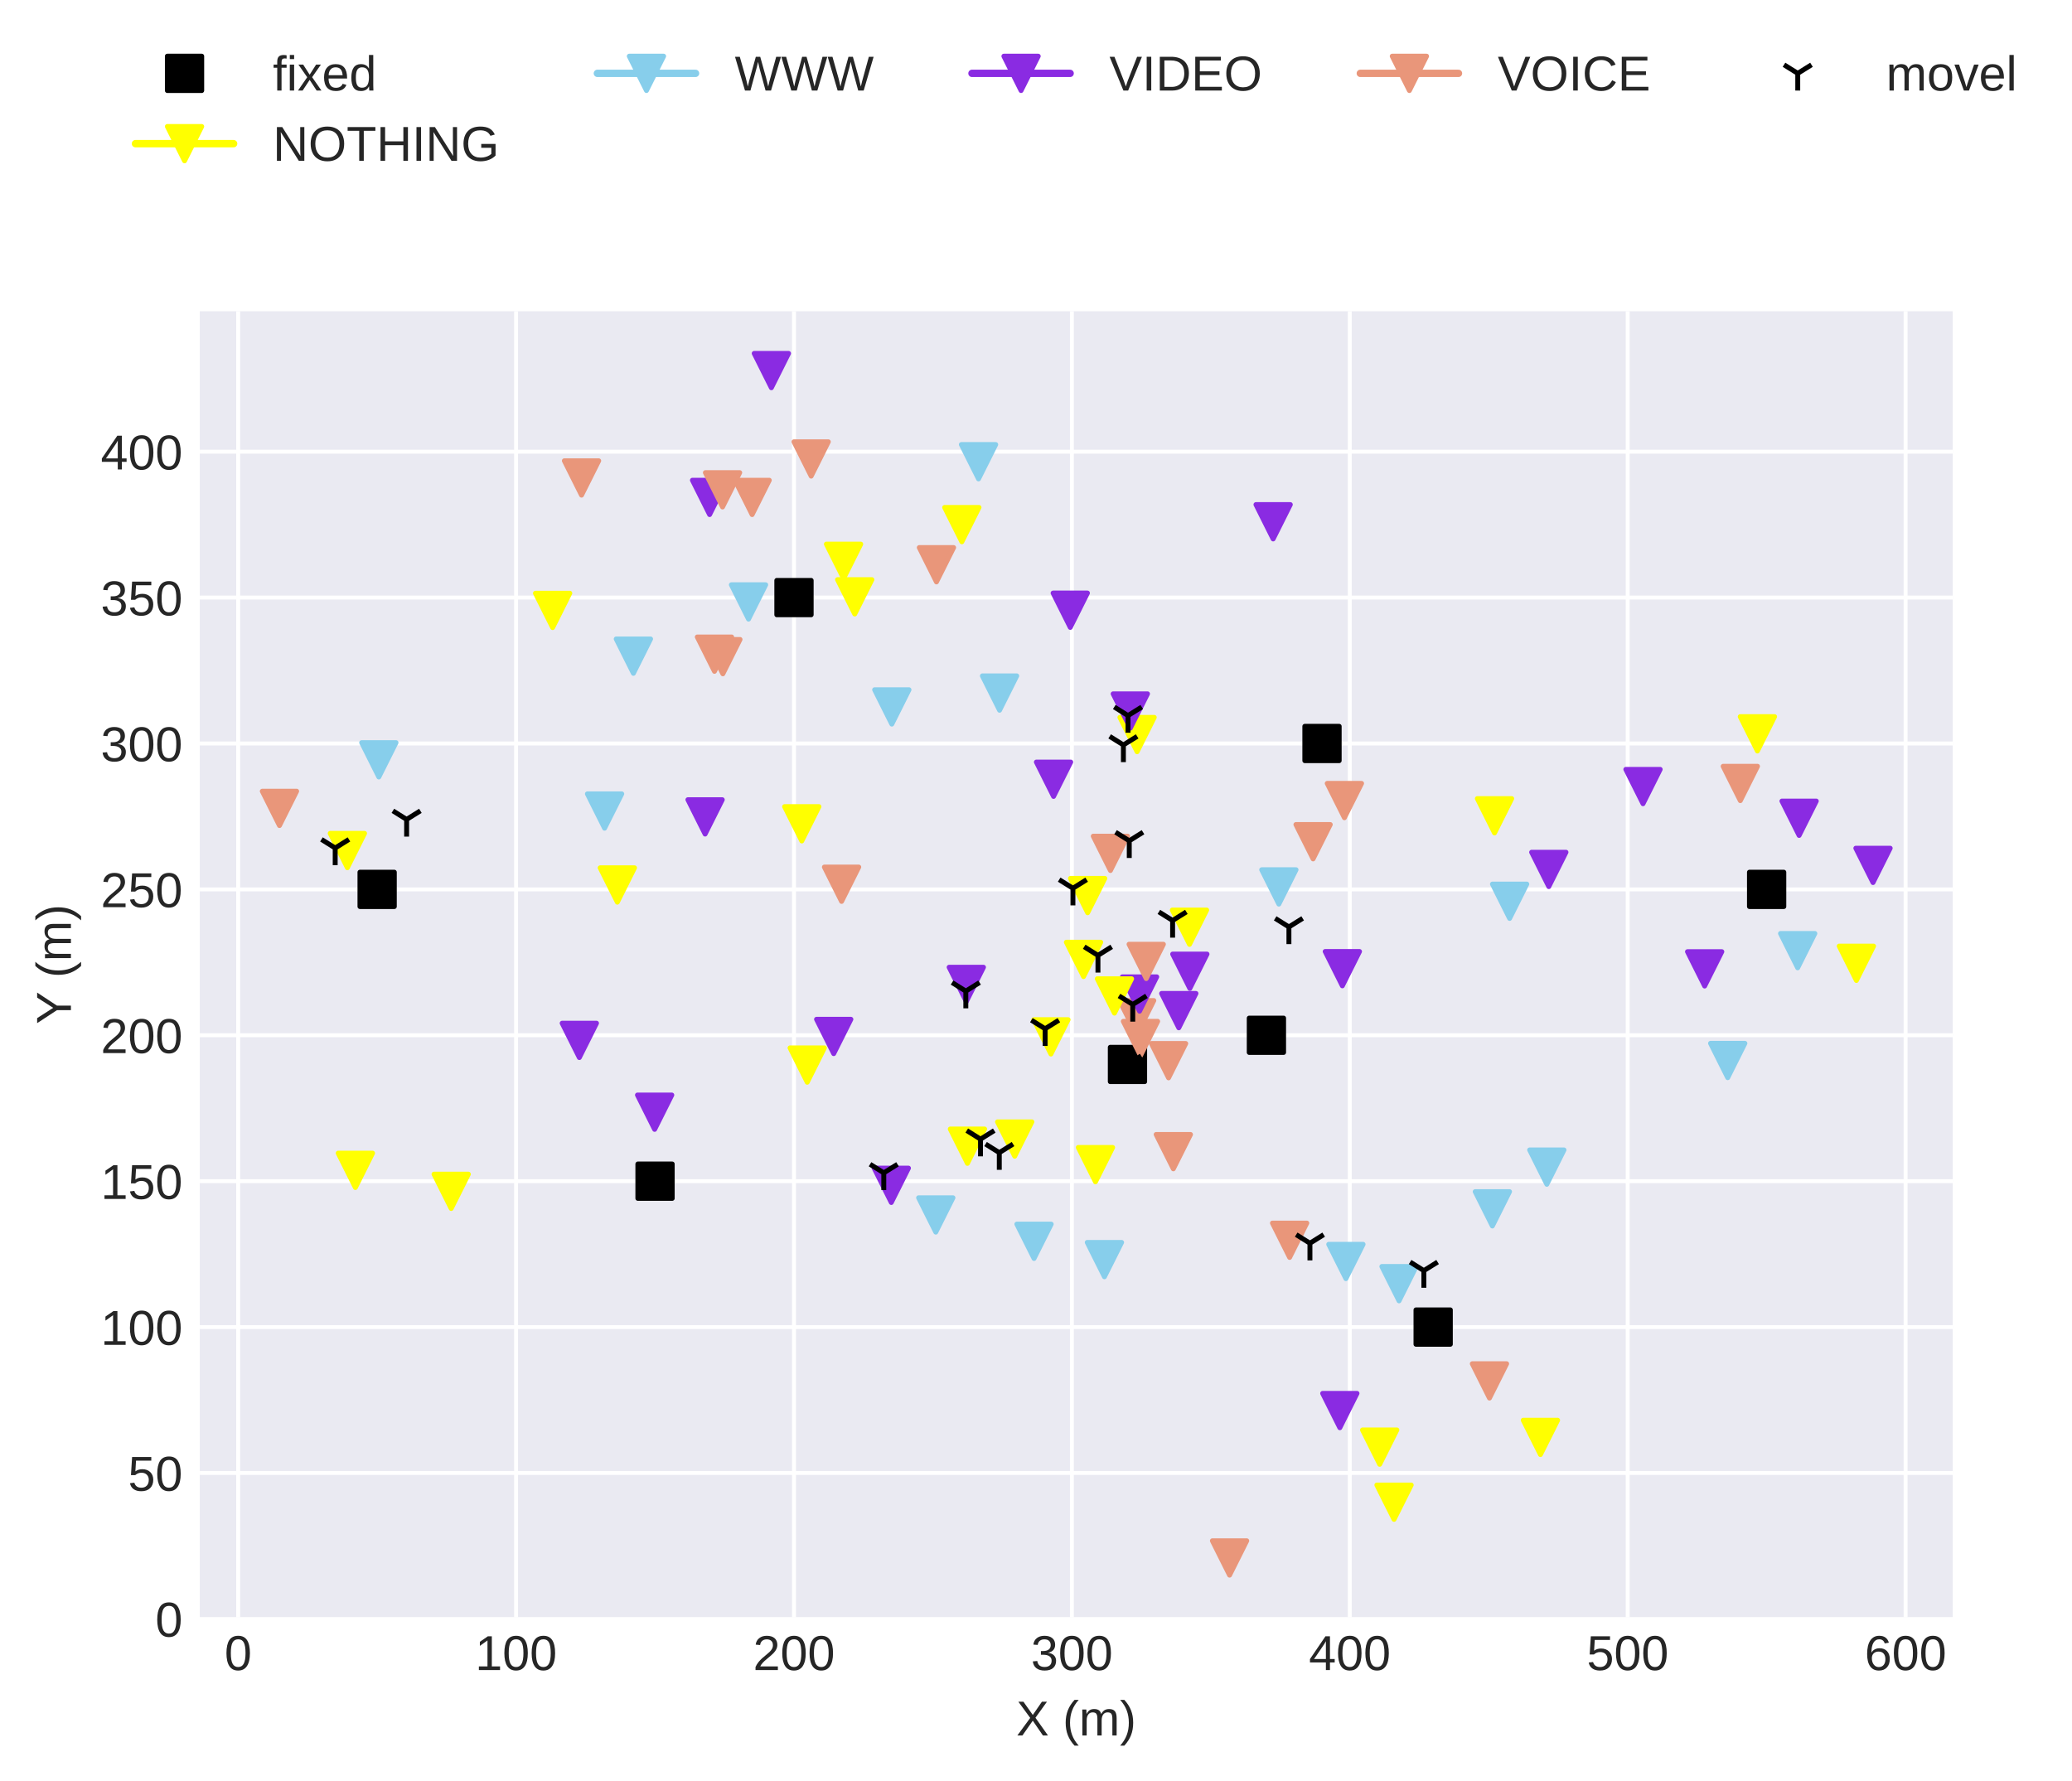 <?xml version="1.0" encoding="utf-8" standalone="no"?>
<!DOCTYPE svg PUBLIC "-//W3C//DTD SVG 1.1//EN"
  "http://www.w3.org/Graphics/SVG/1.1/DTD/svg11.dtd">
<!-- Created with matplotlib (http://matplotlib.org/) -->
<svg height="362.862pt" version="1.1" viewBox="0 0 422.133 362.862" width="422.133pt" xmlns="http://www.w3.org/2000/svg" xmlns:xlink="http://www.w3.org/1999/xlink">
 <defs>
  <style type="text/css">
*{stroke-linecap:butt;stroke-linejoin:round;}
  </style>
 </defs>
 <g id="figure_1">
  <g id="patch_1">
   <path d="M 0 362.862 
L 422.133 362.862 
L 422.133 0 
L 0 0 
z
" style="fill:#ffffff;"/>
  </g>
  <g id="axes_1">
   <g id="patch_2">
    <path d="M 40.705 329.518 
L 397.825 329.518 
L 397.825 63.406 
L 40.705 63.406 
z
" style="fill:#eaeaf2;"/>
   </g>
   <g id="matplotlib.axis_1">
    <g id="xtick_1">
     <g id="line2d_1">
      <path clip-path="url(#p051948749e)" d="M 48.527 329.518 
L 48.527 63.406 
" style="fill:none;stroke:#ffffff;stroke-linecap:round;stroke-width:0.8;"/>
     </g>
     <g id="line2d_2"/>
     <g id="text_1">
      <!-- 0 -->
      <defs>
       <path d="M 51.703 34.422 
Q 51.703 17.188 45.625 8.094 
Q 39.547 -0.984 27.688 -0.984 
Q 15.828 -0.984 9.859 8.047 
Q 3.906 17.094 3.906 34.422 
Q 3.906 52.156 9.688 60.984 
Q 15.484 69.828 27.984 69.828 
Q 40.141 69.828 45.922 60.891 
Q 51.703 51.953 51.703 34.422 
z
M 42.781 34.422 
Q 42.781 49.312 39.328 56 
Q 35.891 62.703 27.984 62.703 
Q 19.875 62.703 16.328 56.109 
Q 12.797 49.516 12.797 34.422 
Q 12.797 19.781 16.375 12.984 
Q 19.969 6.203 27.781 6.203 
Q 35.547 6.203 39.156 13.125 
Q 42.781 20.062 42.781 34.422 
z
" id="LiberationSans-30"/>
      </defs>
      <g style="fill:#262626;" transform="translate(45.746 340.265)scale(0.1 -0.1)">
       <use xlink:href="#LiberationSans-30"/>
      </g>
     </g>
    </g>
    <g id="xtick_2">
     <g id="line2d_3">
      <path clip-path="url(#p051948749e)" d="M 105.144 329.518 
L 105.144 63.406 
" style="fill:none;stroke:#ffffff;stroke-linecap:round;stroke-width:0.8;"/>
     </g>
     <g id="line2d_4"/>
     <g id="text_2">
      <!-- 100 -->
      <defs>
       <path d="M 7.625 0 
L 7.625 7.469 
L 25.141 7.469 
L 25.141 60.406 
L 9.625 49.312 
L 9.625 57.625 
L 25.875 68.797 
L 33.984 68.797 
L 33.984 7.469 
L 50.734 7.469 
L 50.734 0 
z
" id="LiberationSans-31"/>
      </defs>
      <g style="fill:#262626;" transform="translate(96.802 340.265)scale(0.1 -0.1)">
       <use xlink:href="#LiberationSans-31"/>
       <use x="55.615" xlink:href="#LiberationSans-30"/>
       <use x="111.23" xlink:href="#LiberationSans-30"/>
      </g>
     </g>
    </g>
    <g id="xtick_3">
     <g id="line2d_5">
      <path clip-path="url(#p051948749e)" d="M 161.761 329.518 
L 161.761 63.406 
" style="fill:none;stroke:#ffffff;stroke-linecap:round;stroke-width:0.8;"/>
     </g>
     <g id="line2d_6"/>
     <g id="text_3">
      <!-- 200 -->
      <defs>
       <path d="M 5.031 0 
L 5.031 6.203 
Q 7.516 11.922 11.109 16.281 
Q 14.703 20.656 18.656 24.188 
Q 22.609 27.734 26.484 30.766 
Q 30.375 33.797 33.5 36.812 
Q 36.625 39.844 38.547 43.156 
Q 40.484 46.484 40.484 50.688 
Q 40.484 56.344 37.156 59.469 
Q 33.844 62.594 27.938 62.594 
Q 22.312 62.594 18.672 59.547 
Q 15.047 56.5 14.406 50.984 
L 5.422 51.812 
Q 6.391 60.062 12.422 64.938 
Q 18.453 69.828 27.938 69.828 
Q 38.328 69.828 43.922 64.922 
Q 49.516 60.016 49.516 50.984 
Q 49.516 46.969 47.672 43.016 
Q 45.844 39.062 42.234 35.109 
Q 38.625 31.156 28.422 22.859 
Q 22.797 18.266 19.469 14.578 
Q 16.156 10.891 14.703 7.469 
L 50.594 7.469 
L 50.594 0 
z
" id="LiberationSans-32"/>
      </defs>
      <g style="fill:#262626;" transform="translate(153.42 340.265)scale(0.1 -0.1)">
       <use xlink:href="#LiberationSans-32"/>
       <use x="55.615" xlink:href="#LiberationSans-30"/>
       <use x="111.23" xlink:href="#LiberationSans-30"/>
      </g>
     </g>
    </g>
    <g id="xtick_4">
     <g id="line2d_7">
      <path clip-path="url(#p051948749e)" d="M 218.378 329.518 
L 218.378 63.406 
" style="fill:none;stroke:#ffffff;stroke-linecap:round;stroke-width:0.8;"/>
     </g>
     <g id="line2d_8"/>
     <g id="text_4">
      <!-- 300 -->
      <defs>
       <path d="M 51.219 19 
Q 51.219 9.469 45.156 4.234 
Q 39.109 -0.984 27.875 -0.984 
Q 17.438 -0.984 11.203 3.734 
Q 4.984 8.453 3.812 17.672 
L 12.891 18.5 
Q 14.656 6.297 27.875 6.297 
Q 34.516 6.297 38.297 9.562 
Q 42.094 12.844 42.094 19.281 
Q 42.094 24.906 37.766 28.047 
Q 33.453 31.203 25.297 31.203 
L 20.312 31.203 
L 20.312 38.812 
L 25.094 38.812 
Q 32.328 38.812 36.297 41.969 
Q 40.281 45.125 40.281 50.688 
Q 40.281 56.203 37.031 59.391 
Q 33.797 62.594 27.391 62.594 
Q 21.578 62.594 17.984 59.609 
Q 14.406 56.641 13.812 51.219 
L 4.984 51.906 
Q 5.953 60.359 11.984 65.094 
Q 18.016 69.828 27.484 69.828 
Q 37.844 69.828 43.578 65.016 
Q 49.312 60.203 49.312 51.609 
Q 49.312 45.016 45.625 40.891 
Q 41.938 36.766 34.906 35.297 
L 34.906 35.109 
Q 42.625 34.281 46.922 29.938 
Q 51.219 25.594 51.219 19 
z
" id="LiberationSans-33"/>
      </defs>
      <g style="fill:#262626;" transform="translate(210.037 340.265)scale(0.1 -0.1)">
       <use xlink:href="#LiberationSans-33"/>
       <use x="55.615" xlink:href="#LiberationSans-30"/>
       <use x="111.23" xlink:href="#LiberationSans-30"/>
      </g>
     </g>
    </g>
    <g id="xtick_5">
     <g id="line2d_9">
      <path clip-path="url(#p051948749e)" d="M 274.995 329.518 
L 274.995 63.406 
" style="fill:none;stroke:#ffffff;stroke-linecap:round;stroke-width:0.8;"/>
     </g>
     <g id="line2d_10"/>
     <g id="text_5">
      <!-- 400 -->
      <defs>
       <path d="M 43.016 15.578 
L 43.016 0 
L 34.719 0 
L 34.719 15.578 
L 2.297 15.578 
L 2.297 22.406 
L 33.797 68.797 
L 43.016 68.797 
L 43.016 22.516 
L 52.688 22.516 
L 52.688 15.578 
z
M 34.719 58.891 
Q 34.625 58.594 33.344 56.297 
Q 32.078 54 31.453 53.078 
L 13.812 27.094 
L 11.188 23.484 
L 10.406 22.516 
L 34.719 22.516 
z
" id="LiberationSans-34"/>
      </defs>
      <g style="fill:#262626;" transform="translate(266.654 340.265)scale(0.1 -0.1)">
       <use xlink:href="#LiberationSans-34"/>
       <use x="55.615" xlink:href="#LiberationSans-30"/>
       <use x="111.23" xlink:href="#LiberationSans-30"/>
      </g>
     </g>
    </g>
    <g id="xtick_6">
     <g id="line2d_11">
      <path clip-path="url(#p051948749e)" d="M 331.613 329.518 
L 331.613 63.406 
" style="fill:none;stroke:#ffffff;stroke-linecap:round;stroke-width:0.8;"/>
     </g>
     <g id="line2d_12"/>
     <g id="text_6">
      <!-- 500 -->
      <defs>
       <path d="M 51.422 22.406 
Q 51.422 11.531 44.953 5.266 
Q 38.484 -0.984 27 -0.984 
Q 17.391 -0.984 11.469 3.219 
Q 5.562 7.422 4 15.375 
L 12.891 16.406 
Q 15.672 6.203 27.203 6.203 
Q 34.281 6.203 38.281 10.469 
Q 42.281 14.75 42.281 22.219 
Q 42.281 28.719 38.25 32.719 
Q 34.234 36.719 27.391 36.719 
Q 23.828 36.719 20.75 35.594 
Q 17.672 34.469 14.594 31.781 
L 6 31.781 
L 8.297 68.797 
L 47.406 68.797 
L 47.406 61.328 
L 16.312 61.328 
L 14.984 39.5 
Q 20.703 43.891 29.203 43.891 
Q 39.359 43.891 45.391 37.938 
Q 51.422 31.984 51.422 22.406 
z
" id="LiberationSans-35"/>
      </defs>
      <g style="fill:#262626;" transform="translate(323.271 340.265)scale(0.1 -0.1)">
       <use xlink:href="#LiberationSans-35"/>
       <use x="55.615" xlink:href="#LiberationSans-30"/>
       <use x="111.23" xlink:href="#LiberationSans-30"/>
      </g>
     </g>
    </g>
    <g id="xtick_7">
     <g id="line2d_13">
      <path clip-path="url(#p051948749e)" d="M 388.23 329.518 
L 388.23 63.406 
" style="fill:none;stroke:#ffffff;stroke-linecap:round;stroke-width:0.8;"/>
     </g>
     <g id="line2d_14"/>
     <g id="text_7">
      <!-- 600 -->
      <defs>
       <path d="M 51.219 22.516 
Q 51.219 11.625 45.312 5.312 
Q 39.406 -0.984 29 -0.984 
Q 17.391 -0.984 11.234 7.656 
Q 5.078 16.312 5.078 32.812 
Q 5.078 50.688 11.469 60.25 
Q 17.875 69.828 29.688 69.828 
Q 45.266 69.828 49.312 55.812 
L 40.922 54.297 
Q 38.328 62.703 29.594 62.703 
Q 22.078 62.703 17.938 55.688 
Q 13.812 48.688 13.812 35.406 
Q 16.219 39.844 20.562 42.156 
Q 24.906 44.484 30.516 44.484 
Q 40.047 44.484 45.625 38.516 
Q 51.219 32.562 51.219 22.516 
z
M 42.281 22.125 
Q 42.281 29.594 38.625 33.641 
Q 34.969 37.703 28.422 37.703 
Q 22.266 37.703 18.484 34.109 
Q 14.703 30.516 14.703 24.219 
Q 14.703 16.266 18.625 11.188 
Q 22.562 6.109 28.719 6.109 
Q 35.062 6.109 38.672 10.375 
Q 42.281 14.656 42.281 22.125 
z
" id="LiberationSans-36"/>
      </defs>
      <g style="fill:#262626;" transform="translate(379.888 340.265)scale(0.1 -0.1)">
       <use xlink:href="#LiberationSans-36"/>
       <use x="55.615" xlink:href="#LiberationSans-30"/>
       <use x="111.23" xlink:href="#LiberationSans-30"/>
      </g>
     </g>
    </g>
    <g id="text_8">
     <!-- X (m) -->
     <defs>
      <path d="M 54.297 0 
L 33.641 30.078 
L 12.547 0 
L 2.25 0 
L 28.422 35.75 
L 4.25 68.797 
L 14.547 68.797 
L 33.688 41.797 
L 52.297 68.797 
L 62.594 68.797 
L 39.062 36.078 
L 64.594 0 
z
" id="LiberationSans-58"/>
      <path id="LiberationSans-20"/>
      <path d="M 6.203 25.984 
Q 6.203 40.094 10.625 51.312 
Q 15.047 62.547 24.219 72.469 
L 32.719 72.469 
Q 23.578 62.312 19.312 50.875 
Q 15.047 39.453 15.047 25.875 
Q 15.047 12.359 19.266 0.969 
Q 23.484 -10.406 32.719 -20.703 
L 24.219 -20.703 
Q 14.984 -10.75 10.594 0.5 
Q 6.203 11.766 6.203 25.781 
z
" id="LiberationSans-28"/>
      <path d="M 37.5 0 
L 37.5 33.5 
Q 37.5 41.156 35.391 44.078 
Q 33.297 47.016 27.828 47.016 
Q 22.219 47.016 18.938 42.719 
Q 15.672 38.422 15.672 30.609 
L 15.672 0 
L 6.938 0 
L 6.938 41.547 
Q 6.938 50.781 6.641 52.828 
L 14.938 52.828 
Q 14.984 52.594 15.031 51.516 
Q 15.094 50.438 15.156 49.047 
Q 15.234 47.656 15.328 43.797 
L 15.484 43.797 
Q 18.312 49.422 21.969 51.609 
Q 25.641 53.812 30.906 53.812 
Q 36.922 53.812 40.406 51.422 
Q 43.891 49.031 45.266 43.797 
L 45.406 43.797 
Q 48.141 49.125 52.016 51.469 
Q 55.906 53.812 61.422 53.812 
Q 69.438 53.812 73.062 49.469 
Q 76.703 45.125 76.703 35.203 
L 76.703 0 
L 68.016 0 
L 68.016 33.5 
Q 68.016 41.156 65.906 44.078 
Q 63.812 47.016 58.344 47.016 
Q 52.594 47.016 49.391 42.75 
Q 46.188 38.484 46.188 30.609 
L 46.188 0 
z
" id="LiberationSans-6d"/>
      <path d="M 27.094 25.781 
Q 27.094 11.672 22.672 0.438 
Q 18.266 -10.797 9.078 -20.703 
L 0.594 -20.703 
Q 9.766 -10.453 14.016 0.891 
Q 18.266 12.25 18.266 25.875 
Q 18.266 39.5 13.984 50.875 
Q 9.719 62.25 0.594 72.469 
L 9.078 72.469 
Q 18.312 62.5 22.703 51.234 
Q 27.094 39.984 27.094 25.984 
z
" id="LiberationSans-29"/>
     </defs>
     <g style="fill:#262626;" transform="translate(207.046 353.587)scale(0.1 -0.1)">
      <use xlink:href="#LiberationSans-58"/>
      <use x="66.699" xlink:href="#LiberationSans-20"/>
      <use x="94.482" xlink:href="#LiberationSans-28"/>
      <use x="127.783" xlink:href="#LiberationSans-6d"/>
      <use x="211.084" xlink:href="#LiberationSans-29"/>
     </g>
    </g>
   </g>
   <g id="matplotlib.axis_2">
    <g id="ytick_1">
     <g id="line2d_15">
      <path clip-path="url(#p051948749e)" d="M 40.705 329.832 
L 397.825 329.832 
" style="fill:none;stroke:#ffffff;stroke-linecap:round;stroke-width:0.8;"/>
     </g>
     <g id="line2d_16"/>
     <g id="text_9">
      <!-- 0 -->
      <g style="fill:#262626;" transform="translate(31.644 333.455)scale(0.1 -0.1)">
       <use xlink:href="#LiberationSans-30"/>
      </g>
     </g>
    </g>
    <g id="ytick_2">
     <g id="line2d_17">
      <path clip-path="url(#p051948749e)" d="M 40.705 300.106 
L 397.825 300.106 
" style="fill:none;stroke:#ffffff;stroke-linecap:round;stroke-width:0.8;"/>
     </g>
     <g id="line2d_18"/>
     <g id="text_10">
      <!-- 50 -->
      <g style="fill:#262626;" transform="translate(26.083 303.73)scale(0.1 -0.1)">
       <use xlink:href="#LiberationSans-35"/>
       <use x="55.615" xlink:href="#LiberationSans-30"/>
      </g>
     </g>
    </g>
    <g id="ytick_3">
     <g id="line2d_19">
      <path clip-path="url(#p051948749e)" d="M 40.705 270.381 
L 397.825 270.381 
" style="fill:none;stroke:#ffffff;stroke-linecap:round;stroke-width:0.8;"/>
     </g>
     <g id="line2d_20"/>
     <g id="text_11">
      <!-- 100 -->
      <g style="fill:#262626;" transform="translate(20.522 274.004)scale(0.1 -0.1)">
       <use xlink:href="#LiberationSans-31"/>
       <use x="55.615" xlink:href="#LiberationSans-30"/>
       <use x="111.23" xlink:href="#LiberationSans-30"/>
      </g>
     </g>
    </g>
    <g id="ytick_4">
     <g id="line2d_21">
      <path clip-path="url(#p051948749e)" d="M 40.705 240.656 
L 397.825 240.656 
" style="fill:none;stroke:#ffffff;stroke-linecap:round;stroke-width:0.8;"/>
     </g>
     <g id="line2d_22"/>
     <g id="text_12">
      <!-- 150 -->
      <g style="fill:#262626;" transform="translate(20.522 244.279)scale(0.1 -0.1)">
       <use xlink:href="#LiberationSans-31"/>
       <use x="55.615" xlink:href="#LiberationSans-35"/>
       <use x="111.23" xlink:href="#LiberationSans-30"/>
      </g>
     </g>
    </g>
    <g id="ytick_5">
     <g id="line2d_23">
      <path clip-path="url(#p051948749e)" d="M 40.705 210.93 
L 397.825 210.93 
" style="fill:none;stroke:#ffffff;stroke-linecap:round;stroke-width:0.8;"/>
     </g>
     <g id="line2d_24"/>
     <g id="text_13">
      <!-- 200 -->
      <g style="fill:#262626;" transform="translate(20.522 214.554)scale(0.1 -0.1)">
       <use xlink:href="#LiberationSans-32"/>
       <use x="55.615" xlink:href="#LiberationSans-30"/>
       <use x="111.23" xlink:href="#LiberationSans-30"/>
      </g>
     </g>
    </g>
    <g id="ytick_6">
     <g id="line2d_25">
      <path clip-path="url(#p051948749e)" d="M 40.705 181.205 
L 397.825 181.205 
" style="fill:none;stroke:#ffffff;stroke-linecap:round;stroke-width:0.8;"/>
     </g>
     <g id="line2d_26"/>
     <g id="text_14">
      <!-- 250 -->
      <g style="fill:#262626;" transform="translate(20.522 184.828)scale(0.1 -0.1)">
       <use xlink:href="#LiberationSans-32"/>
       <use x="55.615" xlink:href="#LiberationSans-35"/>
       <use x="111.23" xlink:href="#LiberationSans-30"/>
      </g>
     </g>
    </g>
    <g id="ytick_7">
     <g id="line2d_27">
      <path clip-path="url(#p051948749e)" d="M 40.705 151.48 
L 397.825 151.48 
" style="fill:none;stroke:#ffffff;stroke-linecap:round;stroke-width:0.8;"/>
     </g>
     <g id="line2d_28"/>
     <g id="text_15">
      <!-- 300 -->
      <g style="fill:#262626;" transform="translate(20.522 155.103)scale(0.1 -0.1)">
       <use xlink:href="#LiberationSans-33"/>
       <use x="55.615" xlink:href="#LiberationSans-30"/>
       <use x="111.23" xlink:href="#LiberationSans-30"/>
      </g>
     </g>
    </g>
    <g id="ytick_8">
     <g id="line2d_29">
      <path clip-path="url(#p051948749e)" d="M 40.705 121.754 
L 397.825 121.754 
" style="fill:none;stroke:#ffffff;stroke-linecap:round;stroke-width:0.8;"/>
     </g>
     <g id="line2d_30"/>
     <g id="text_16">
      <!-- 350 -->
      <g style="fill:#262626;" transform="translate(20.522 125.378)scale(0.1 -0.1)">
       <use xlink:href="#LiberationSans-33"/>
       <use x="55.615" xlink:href="#LiberationSans-35"/>
       <use x="111.23" xlink:href="#LiberationSans-30"/>
      </g>
     </g>
    </g>
    <g id="ytick_9">
     <g id="line2d_31">
      <path clip-path="url(#p051948749e)" d="M 40.705 92.029 
L 397.825 92.029 
" style="fill:none;stroke:#ffffff;stroke-linecap:round;stroke-width:0.8;"/>
     </g>
     <g id="line2d_32"/>
     <g id="text_17">
      <!-- 400 -->
      <g style="fill:#262626;" transform="translate(20.522 95.652)scale(0.1 -0.1)">
       <use xlink:href="#LiberationSans-34"/>
       <use x="55.615" xlink:href="#LiberationSans-30"/>
       <use x="111.23" xlink:href="#LiberationSans-30"/>
      </g>
     </g>
    </g>
    <g id="text_18">
     <!-- Y (m) -->
     <defs>
      <path d="M 37.938 28.516 
L 37.938 0 
L 28.656 0 
L 28.656 28.516 
L 2.203 68.797 
L 12.453 68.797 
L 33.406 36.031 
L 54.25 68.797 
L 64.5 68.797 
z
" id="LiberationSans-59"/>
     </defs>
     <g style="fill:#262626;" transform="translate(14.447 208.68)rotate(-90)scale(0.1 -0.1)">
      <use xlink:href="#LiberationSans-59"/>
      <use x="66.684" xlink:href="#LiberationSans-20"/>
      <use x="94.467" xlink:href="#LiberationSans-28"/>
      <use x="127.768" xlink:href="#LiberationSans-6d"/>
      <use x="211.068" xlink:href="#LiberationSans-29"/>
     </g>
    </g>
   </g>
   <g id="line2d_33">
    <defs>
     <path d="M -3.5 3.5 
L 3.5 3.5 
L 3.5 -3.5 
L -3.5 -3.5 
z
" id="ma02982c494" style="stroke:#000000;stroke-linejoin:miter;"/>
    </defs>
    <g clip-path="url(#p051948749e)">
     <use style="stroke:#000000;stroke-linejoin:miter;" x="359.921" xlink:href="#ma02982c494" y="181.205"/>
    </g>
   </g>
   <g id="line2d_34">
    <g clip-path="url(#p051948749e)">
     <use style="stroke:#000000;stroke-linejoin:miter;" x="258.01" xlink:href="#ma02982c494" y="210.93"/>
    </g>
   </g>
   <g id="line2d_35">
    <g clip-path="url(#p051948749e)">
     <use style="stroke:#000000;stroke-linejoin:miter;" x="269.334" xlink:href="#ma02982c494" y="151.48"/>
    </g>
   </g>
   <g id="line2d_36">
    <g clip-path="url(#p051948749e)">
     <use style="stroke:#000000;stroke-linejoin:miter;" x="229.702" xlink:href="#ma02982c494" y="216.875"/>
    </g>
   </g>
   <g id="line2d_37">
    <g clip-path="url(#p051948749e)">
     <use style="stroke:#000000;stroke-linejoin:miter;" x="291.981" xlink:href="#ma02982c494" y="270.381"/>
    </g>
   </g>
   <g id="line2d_38">
    <g clip-path="url(#p051948749e)">
     <use style="stroke:#000000;stroke-linejoin:miter;" x="133.452" xlink:href="#ma02982c494" y="240.656"/>
    </g>
   </g>
   <g id="line2d_39">
    <g clip-path="url(#p051948749e)">
     <use style="stroke:#000000;stroke-linejoin:miter;" x="161.761" xlink:href="#ma02982c494" y="121.754"/>
    </g>
   </g>
   <g id="line2d_40">
    <g clip-path="url(#p051948749e)">
     <use style="stroke:#000000;stroke-linejoin:miter;" x="76.835" xlink:href="#ma02982c494" y="181.205"/>
    </g>
   </g>
   <g id="line2d_41">
    <path clip-path="url(#p051948749e)" d="M 304.482 166.207 
" style="fill:none;stroke:#ffff00;stroke-linecap:round;stroke-width:1.5;"/>
    <defs>
     <path d="M -0 3.5 
L 3.5 -3.5 
L -3.5 -3.5 
z
" id="m7d7164fe7d" style="stroke:#ffff00;stroke-linejoin:miter;"/>
    </defs>
    <g clip-path="url(#p051948749e)">
     <use style="fill:#ffff00;stroke:#ffff00;stroke-linejoin:miter;" x="304.482" xlink:href="#m7d7164fe7d" y="166.207"/>
    </g>
   </g>
   <g id="line2d_42">
    <path clip-path="url(#p051948749e)" d="M 351.993 216.07 
" style="fill:none;stroke:#87ceeb;stroke-linecap:round;stroke-width:1.5;"/>
    <defs>
     <path d="M -0 3.5 
L 3.5 -3.5 
L -3.5 -3.5 
z
" id="macfe9e2115" style="stroke:#87ceeb;stroke-linejoin:miter;"/>
    </defs>
    <g clip-path="url(#p051948749e)">
     <use style="fill:#87ceeb;stroke:#87ceeb;stroke-linejoin:miter;" x="351.993" xlink:href="#macfe9e2115" y="216.07"/>
    </g>
   </g>
   <g id="line2d_43">
    <path clip-path="url(#p051948749e)" d="M 347.293 197.398 
" style="fill:none;stroke:#8a2be2;stroke-linecap:round;stroke-width:1.5;"/>
    <defs>
     <path d="M -0 3.5 
L 3.5 -3.5 
L -3.5 -3.5 
z
" id="mec12b77966" style="stroke:#8a2be2;stroke-linejoin:miter;"/>
    </defs>
    <g clip-path="url(#p051948749e)">
     <use style="fill:#8a2be2;stroke:#8a2be2;stroke-linejoin:miter;" x="347.293" xlink:href="#mec12b77966" y="197.398"/>
    </g>
   </g>
   <g id="line2d_44">
    <path clip-path="url(#p051948749e)" d="M 307.558 183.623 
" style="fill:none;stroke:#87ceeb;stroke-linecap:round;stroke-width:1.5;"/>
    <g clip-path="url(#p051948749e)">
     <use style="fill:#87ceeb;stroke:#87ceeb;stroke-linejoin:miter;" x="307.558" xlink:href="#macfe9e2115" y="183.623"/>
    </g>
   </g>
   <g id="line2d_45">
    <path clip-path="url(#p051948749e)" d="M 315.542 177.138 
" style="fill:none;stroke:#8a2be2;stroke-linecap:round;stroke-width:1.5;"/>
    <g clip-path="url(#p051948749e)">
     <use style="fill:#8a2be2;stroke:#8a2be2;stroke-linejoin:miter;" x="315.542" xlink:href="#mec12b77966" y="177.138"/>
    </g>
   </g>
   <g id="line2d_46">
    <path clip-path="url(#p051948749e)" d="M 381.592 176.315 
" style="fill:none;stroke:#8a2be2;stroke-linecap:round;stroke-width:1.5;"/>
    <g clip-path="url(#p051948749e)">
     <use style="fill:#8a2be2;stroke:#8a2be2;stroke-linejoin:miter;" x="381.592" xlink:href="#mec12b77966" y="176.315"/>
    </g>
   </g>
   <g id="line2d_47">
    <path clip-path="url(#p051948749e)" d="M 366.537 166.714 
" style="fill:none;stroke:#8a2be2;stroke-linecap:round;stroke-width:1.5;"/>
    <g clip-path="url(#p051948749e)">
     <use style="fill:#8a2be2;stroke:#8a2be2;stroke-linejoin:miter;" x="366.537" xlink:href="#mec12b77966" y="166.714"/>
    </g>
   </g>
   <g id="line2d_48">
    <path clip-path="url(#p051948749e)" d="M 354.56 159.627 
" style="fill:none;stroke:#e9967a;stroke-linecap:round;stroke-width:1.5;"/>
    <defs>
     <path d="M -0 3.5 
L 3.5 -3.5 
L -3.5 -3.5 
z
" id="m19e7cc8fd1" style="stroke:#e9967a;stroke-linejoin:miter;"/>
    </defs>
    <g clip-path="url(#p051948749e)">
     <use style="fill:#e9967a;stroke:#e9967a;stroke-linejoin:miter;" x="354.56" xlink:href="#m19e7cc8fd1" y="159.627"/>
    </g>
   </g>
   <g id="line2d_49">
    <path clip-path="url(#p051948749e)" d="M 358.04 149.512 
" style="fill:none;stroke:#ffff00;stroke-linecap:round;stroke-width:1.5;"/>
    <g clip-path="url(#p051948749e)">
     <use style="fill:#ffff00;stroke:#ffff00;stroke-linejoin:miter;" x="358.04" xlink:href="#m7d7164fe7d" y="149.512"/>
    </g>
   </g>
   <g id="line2d_50">
    <path clip-path="url(#p051948749e)" d="M 334.734 160.254 
" style="fill:none;stroke:#8a2be2;stroke-linecap:round;stroke-width:1.5;"/>
    <g clip-path="url(#p051948749e)">
     <use style="fill:#8a2be2;stroke:#8a2be2;stroke-linejoin:miter;" x="334.734" xlink:href="#mec12b77966" y="160.254"/>
    </g>
   </g>
   <g id="line2d_51">
    <path clip-path="url(#p051948749e)" d="M 378.207 196.264 
" style="fill:none;stroke:#ffff00;stroke-linecap:round;stroke-width:1.5;"/>
    <g clip-path="url(#p051948749e)">
     <use style="fill:#ffff00;stroke:#ffff00;stroke-linejoin:miter;" x="378.207" xlink:href="#m7d7164fe7d" y="196.264"/>
    </g>
   </g>
   <g id="line2d_52">
    <path clip-path="url(#p051948749e)" d="M 366.245 193.688 
" style="fill:none;stroke:#87ceeb;stroke-linecap:round;stroke-width:1.5;"/>
    <g clip-path="url(#p051948749e)">
     <use style="fill:#87ceeb;stroke:#87ceeb;stroke-linejoin:miter;" x="366.245" xlink:href="#macfe9e2115" y="193.688"/>
    </g>
   </g>
   <g id="line2d_53">
    <path clip-path="url(#p051948749e)" d="M 214.643 158.767 
" style="fill:none;stroke:#8a2be2;stroke-linecap:round;stroke-width:1.5;"/>
    <g clip-path="url(#p051948749e)">
     <use style="fill:#8a2be2;stroke:#8a2be2;stroke-linejoin:miter;" x="214.643" xlink:href="#mec12b77966" y="158.767"/>
    </g>
   </g>
   <g id="line2d_54">
    <path clip-path="url(#p051948749e)" d="M 232.354 211.587 
" style="fill:none;stroke:#e9967a;stroke-linecap:round;stroke-width:1.5;"/>
    <g clip-path="url(#p051948749e)">
     <use style="fill:#e9967a;stroke:#e9967a;stroke-linejoin:miter;" x="232.354" xlink:href="#m19e7cc8fd1" y="211.587"/>
    </g>
   </g>
   <g id="line2d_55">
    <path clip-path="url(#p051948749e)" d="M 231.571 207.353 
" style="fill:none;stroke:#e9967a;stroke-linecap:round;stroke-width:1.5;"/>
    <g clip-path="url(#p051948749e)">
     <use style="fill:#e9967a;stroke:#e9967a;stroke-linejoin:miter;" x="231.571" xlink:href="#m19e7cc8fd1" y="207.353"/>
    </g>
   </g>
   <g id="line2d_56">
    <path clip-path="url(#p051948749e)" d="M 259.379 106.306 
" style="fill:none;stroke:#8a2be2;stroke-linecap:round;stroke-width:1.5;"/>
    <g clip-path="url(#p051948749e)">
     <use style="fill:#8a2be2;stroke:#8a2be2;stroke-linejoin:miter;" x="259.379" xlink:href="#mec12b77966" y="106.306"/>
    </g>
   </g>
   <g id="line2d_57">
    <path clip-path="url(#p051948749e)" d="M 273.48 197.359 
" style="fill:none;stroke:#8a2be2;stroke-linecap:round;stroke-width:1.5;"/>
    <g clip-path="url(#p051948749e)">
     <use style="fill:#8a2be2;stroke:#8a2be2;stroke-linejoin:miter;" x="273.48" xlink:href="#mec12b77966" y="197.359"/>
    </g>
   </g>
   <g id="line2d_58">
    <path clip-path="url(#p051948749e)" d="M 267.519 171.495 
" style="fill:none;stroke:#e9967a;stroke-linecap:round;stroke-width:1.5;"/>
    <g clip-path="url(#p051948749e)">
     <use style="fill:#e9967a;stroke:#e9967a;stroke-linejoin:miter;" x="267.519" xlink:href="#m19e7cc8fd1" y="171.495"/>
    </g>
   </g>
   <g id="line2d_59">
    <path clip-path="url(#p051948749e)" d="M 242.408 197.889 
" style="fill:none;stroke:#8a2be2;stroke-linecap:round;stroke-width:1.5;"/>
    <g clip-path="url(#p051948749e)">
     <use style="fill:#8a2be2;stroke:#8a2be2;stroke-linejoin:miter;" x="242.408" xlink:href="#mec12b77966" y="197.889"/>
    </g>
   </g>
   <g id="line2d_60">
    <path clip-path="url(#p051948749e)" d="M 273.898 163.108 
" style="fill:none;stroke:#e9967a;stroke-linecap:round;stroke-width:1.5;"/>
    <g clip-path="url(#p051948749e)">
     <use style="fill:#e9967a;stroke:#e9967a;stroke-linejoin:miter;" x="273.898" xlink:href="#m19e7cc8fd1" y="163.108"/>
    </g>
   </g>
   <g id="line2d_61">
    <path clip-path="url(#p051948749e)" d="M 223.183 237.285 
" style="fill:none;stroke:#ffff00;stroke-linecap:round;stroke-width:1.5;"/>
    <g clip-path="url(#p051948749e)">
     <use style="fill:#ffff00;stroke:#ffff00;stroke-linejoin:miter;" x="223.183" xlink:href="#m7d7164fe7d" y="237.285"/>
    </g>
   </g>
   <g id="line2d_62">
    <path clip-path="url(#p051948749e)" d="M 214.106 211.255 
" style="fill:none;stroke:#ffff00;stroke-linecap:round;stroke-width:1.5;"/>
    <g clip-path="url(#p051948749e)">
     <use style="fill:#ffff00;stroke:#ffff00;stroke-linejoin:miter;" x="214.106" xlink:href="#m7d7164fe7d" y="211.255"/>
    </g>
   </g>
   <g id="line2d_63">
    <path clip-path="url(#p051948749e)" d="M 225.008 256.633 
" style="fill:none;stroke:#87ceeb;stroke-linecap:round;stroke-width:1.5;"/>
    <g clip-path="url(#p051948749e)">
     <use style="fill:#87ceeb;stroke:#87ceeb;stroke-linejoin:miter;" x="225.008" xlink:href="#macfe9e2115" y="256.633"/>
    </g>
   </g>
   <g id="line2d_64">
    <path clip-path="url(#p051948749e)" d="M 196.869 200.568 
" style="fill:none;stroke:#8a2be2;stroke-linecap:round;stroke-width:1.5;"/>
    <g clip-path="url(#p051948749e)">
     <use style="fill:#8a2be2;stroke:#8a2be2;stroke-linejoin:miter;" x="196.869" xlink:href="#mec12b77966" y="200.568"/>
    </g>
   </g>
   <g id="line2d_65">
    <path clip-path="url(#p051948749e)" d="M 231.66 149.66 
" style="fill:none;stroke:#ffff00;stroke-linecap:round;stroke-width:1.5;"/>
    <g clip-path="url(#p051948749e)">
     <use style="fill:#ffff00;stroke:#ffff00;stroke-linejoin:miter;" x="231.66" xlink:href="#m7d7164fe7d" y="149.66"/>
    </g>
   </g>
   <g id="line2d_66">
    <path clip-path="url(#p051948749e)" d="M 240.158 205.908 
" style="fill:none;stroke:#8a2be2;stroke-linecap:round;stroke-width:1.5;"/>
    <g clip-path="url(#p051948749e)">
     <use style="fill:#8a2be2;stroke:#8a2be2;stroke-linejoin:miter;" x="240.158" xlink:href="#mec12b77966" y="205.908"/>
    </g>
   </g>
   <g id="line2d_67">
    <path clip-path="url(#p051948749e)" d="M 210.664 252.904 
" style="fill:none;stroke:#87ceeb;stroke-linecap:round;stroke-width:1.5;"/>
    <g clip-path="url(#p051948749e)">
     <use style="fill:#87ceeb;stroke:#87ceeb;stroke-linejoin:miter;" x="210.664" xlink:href="#macfe9e2115" y="252.904"/>
    </g>
   </g>
   <g id="line2d_68">
    <path clip-path="url(#p051948749e)" d="M 203.644 141.207 
" style="fill:none;stroke:#87ceeb;stroke-linecap:round;stroke-width:1.5;"/>
    <g clip-path="url(#p051948749e)">
     <use style="fill:#87ceeb;stroke:#87ceeb;stroke-linejoin:miter;" x="203.644" xlink:href="#macfe9e2115" y="141.207"/>
    </g>
   </g>
   <g id="line2d_69">
    <path clip-path="url(#p051948749e)" d="M 206.729 232.071 
" style="fill:none;stroke:#ffff00;stroke-linecap:round;stroke-width:1.5;"/>
    <g clip-path="url(#p051948749e)">
     <use style="fill:#ffff00;stroke:#ffff00;stroke-linejoin:miter;" x="206.729" xlink:href="#m7d7164fe7d" y="232.071"/>
    </g>
   </g>
   <g id="line2d_70">
    <path clip-path="url(#p051948749e)" d="M 226.231 173.862 
" style="fill:none;stroke:#e9967a;stroke-linecap:round;stroke-width:1.5;"/>
    <g clip-path="url(#p051948749e)">
     <use style="fill:#e9967a;stroke:#e9967a;stroke-linejoin:miter;" x="226.231" xlink:href="#m19e7cc8fd1" y="173.862"/>
    </g>
   </g>
   <g id="line2d_71">
    <path clip-path="url(#p051948749e)" d="M 242.341 188.912 
" style="fill:none;stroke:#ffff00;stroke-linecap:round;stroke-width:1.5;"/>
    <g clip-path="url(#p051948749e)">
     <use style="fill:#ffff00;stroke:#ffff00;stroke-linejoin:miter;" x="242.341" xlink:href="#m7d7164fe7d" y="188.912"/>
    </g>
   </g>
   <g id="line2d_72">
    <path clip-path="url(#p051948749e)" d="M 221.586 182.465 
" style="fill:none;stroke:#ffff00;stroke-linecap:round;stroke-width:1.5;"/>
    <g clip-path="url(#p051948749e)">
     <use style="fill:#ffff00;stroke:#ffff00;stroke-linejoin:miter;" x="221.586" xlink:href="#m7d7164fe7d" y="182.465"/>
    </g>
   </g>
   <g id="line2d_73">
    <path clip-path="url(#p051948749e)" d="M 260.546 180.703 
" style="fill:none;stroke:#87ceeb;stroke-linecap:round;stroke-width:1.5;"/>
    <g clip-path="url(#p051948749e)">
     <use style="fill:#87ceeb;stroke:#87ceeb;stroke-linejoin:miter;" x="260.546" xlink:href="#macfe9e2115" y="180.703"/>
    </g>
   </g>
   <g id="line2d_74">
    <path clip-path="url(#p051948749e)" d="M 181.585 241.5 
" style="fill:none;stroke:#8a2be2;stroke-linecap:round;stroke-width:1.5;"/>
    <g clip-path="url(#p051948749e)">
     <use style="fill:#8a2be2;stroke:#8a2be2;stroke-linejoin:miter;" x="181.585" xlink:href="#mec12b77966" y="241.5"/>
    </g>
   </g>
   <g id="line2d_75">
    <path clip-path="url(#p051948749e)" d="M 232.162 202.522 
" style="fill:none;stroke:#8a2be2;stroke-linecap:round;stroke-width:1.5;"/>
    <g clip-path="url(#p051948749e)">
     <use style="fill:#8a2be2;stroke:#8a2be2;stroke-linejoin:miter;" x="232.162" xlink:href="#mec12b77966" y="202.522"/>
    </g>
   </g>
   <g id="line2d_76">
    <path clip-path="url(#p051948749e)" d="M 227.051 202.921 
" style="fill:none;stroke:#ffff00;stroke-linecap:round;stroke-width:1.5;"/>
    <g clip-path="url(#p051948749e)">
     <use style="fill:#ffff00;stroke:#ffff00;stroke-linejoin:miter;" x="227.051" xlink:href="#m7d7164fe7d" y="202.921"/>
    </g>
   </g>
   <g id="line2d_77">
    <path clip-path="url(#p051948749e)" d="M 239.045 234.639 
" style="fill:none;stroke:#e9967a;stroke-linecap:round;stroke-width:1.5;"/>
    <g clip-path="url(#p051948749e)">
     <use style="fill:#e9967a;stroke:#e9967a;stroke-linejoin:miter;" x="239.045" xlink:href="#m19e7cc8fd1" y="234.639"/>
    </g>
   </g>
   <g id="line2d_78">
    <path clip-path="url(#p051948749e)" d="M 233.523 195.884 
" style="fill:none;stroke:#e9967a;stroke-linecap:round;stroke-width:1.5;"/>
    <g clip-path="url(#p051948749e)">
     <use style="fill:#e9967a;stroke:#e9967a;stroke-linejoin:miter;" x="233.523" xlink:href="#m19e7cc8fd1" y="195.884"/>
    </g>
   </g>
   <g id="line2d_79">
    <path clip-path="url(#p051948749e)" d="M 190.649 247.539 
" style="fill:none;stroke:#87ceeb;stroke-linecap:round;stroke-width:1.5;"/>
    <g clip-path="url(#p051948749e)">
     <use style="fill:#87ceeb;stroke:#87ceeb;stroke-linejoin:miter;" x="190.649" xlink:href="#macfe9e2115" y="247.539"/>
    </g>
   </g>
   <g id="line2d_80">
    <path clip-path="url(#p051948749e)" d="M 238.075 216.107 
" style="fill:none;stroke:#e9967a;stroke-linecap:round;stroke-width:1.5;"/>
    <g clip-path="url(#p051948749e)">
     <use style="fill:#e9967a;stroke:#e9967a;stroke-linejoin:miter;" x="238.075" xlink:href="#m19e7cc8fd1" y="216.107"/>
    </g>
   </g>
   <g id="line2d_81">
    <path clip-path="url(#p051948749e)" d="M 220.754 195.473 
" style="fill:none;stroke:#ffff00;stroke-linecap:round;stroke-width:1.5;"/>
    <g clip-path="url(#p051948749e)">
     <use style="fill:#ffff00;stroke:#ffff00;stroke-linejoin:miter;" x="220.754" xlink:href="#m7d7164fe7d" y="195.473"/>
    </g>
   </g>
   <g id="line2d_82">
    <path clip-path="url(#p051948749e)" d="M 197.098 233.529 
" style="fill:none;stroke:#ffff00;stroke-linecap:round;stroke-width:1.5;"/>
    <g clip-path="url(#p051948749e)">
     <use style="fill:#ffff00;stroke:#ffff00;stroke-linejoin:miter;" x="197.098" xlink:href="#m7d7164fe7d" y="233.529"/>
    </g>
   </g>
   <g id="line2d_83">
    <path clip-path="url(#p051948749e)" d="M 230.283 144.863 
" style="fill:none;stroke:#8a2be2;stroke-linecap:round;stroke-width:1.5;"/>
    <g clip-path="url(#p051948749e)">
     <use style="fill:#8a2be2;stroke:#8a2be2;stroke-linejoin:miter;" x="230.283" xlink:href="#mec12b77966" y="144.863"/>
    </g>
   </g>
   <g id="line2d_84">
    <path clip-path="url(#p051948749e)" d="M 262.738 252.693 
" style="fill:none;stroke:#e9967a;stroke-linecap:round;stroke-width:1.5;"/>
    <g clip-path="url(#p051948749e)">
     <use style="fill:#e9967a;stroke:#e9967a;stroke-linejoin:miter;" x="262.738" xlink:href="#m19e7cc8fd1" y="252.693"/>
    </g>
   </g>
   <g id="line2d_85">
    <path clip-path="url(#p051948749e)" d="M 281.087 294.842 
" style="fill:none;stroke:#ffff00;stroke-linecap:round;stroke-width:1.5;"/>
    <g clip-path="url(#p051948749e)">
     <use style="fill:#ffff00;stroke:#ffff00;stroke-linejoin:miter;" x="281.087" xlink:href="#m7d7164fe7d" y="294.842"/>
    </g>
   </g>
   <g id="line2d_86">
    <path clip-path="url(#p051948749e)" d="M 315.14 237.794 
" style="fill:none;stroke:#87ceeb;stroke-linecap:round;stroke-width:1.5;"/>
    <g clip-path="url(#p051948749e)">
     <use style="fill:#87ceeb;stroke:#87ceeb;stroke-linejoin:miter;" x="315.14" xlink:href="#macfe9e2115" y="237.794"/>
    </g>
   </g>
   <g id="line2d_87">
    <path clip-path="url(#p051948749e)" d="M 284.009 306.062 
" style="fill:none;stroke:#ffff00;stroke-linecap:round;stroke-width:1.5;"/>
    <g clip-path="url(#p051948749e)">
     <use style="fill:#ffff00;stroke:#ffff00;stroke-linejoin:miter;" x="284.009" xlink:href="#m7d7164fe7d" y="306.062"/>
    </g>
   </g>
   <g id="line2d_88">
    <path clip-path="url(#p051948749e)" d="M 303.453 281.348 
" style="fill:none;stroke:#e9967a;stroke-linecap:round;stroke-width:1.5;"/>
    <g clip-path="url(#p051948749e)">
     <use style="fill:#e9967a;stroke:#e9967a;stroke-linejoin:miter;" x="303.453" xlink:href="#m19e7cc8fd1" y="281.348"/>
    </g>
   </g>
   <g id="line2d_89">
    <path clip-path="url(#p051948749e)" d="M 250.502 317.422 
" style="fill:none;stroke:#e9967a;stroke-linecap:round;stroke-width:1.5;"/>
    <g clip-path="url(#p051948749e)">
     <use style="fill:#e9967a;stroke:#e9967a;stroke-linejoin:miter;" x="250.502" xlink:href="#m19e7cc8fd1" y="317.422"/>
    </g>
   </g>
   <g id="line2d_90">
    <path clip-path="url(#p051948749e)" d="M 272.967 287.391 
" style="fill:none;stroke:#8a2be2;stroke-linecap:round;stroke-width:1.5;"/>
    <g clip-path="url(#p051948749e)">
     <use style="fill:#8a2be2;stroke:#8a2be2;stroke-linejoin:miter;" x="272.967" xlink:href="#mec12b77966" y="287.391"/>
    </g>
   </g>
   <g id="line2d_91">
    <path clip-path="url(#p051948749e)" d="M 313.838 292.858 
" style="fill:none;stroke:#ffff00;stroke-linecap:round;stroke-width:1.5;"/>
    <g clip-path="url(#p051948749e)">
     <use style="fill:#ffff00;stroke:#ffff00;stroke-linejoin:miter;" x="313.838" xlink:href="#m7d7164fe7d" y="292.858"/>
    </g>
   </g>
   <g id="line2d_92">
    <path clip-path="url(#p051948749e)" d="M 304.042 246.29 
" style="fill:none;stroke:#87ceeb;stroke-linecap:round;stroke-width:1.5;"/>
    <g clip-path="url(#p051948749e)">
     <use style="fill:#87ceeb;stroke:#87ceeb;stroke-linejoin:miter;" x="304.042" xlink:href="#macfe9e2115" y="246.29"/>
    </g>
   </g>
   <g id="line2d_93">
    <path clip-path="url(#p051948749e)" d="M 285.029 261.539 
" style="fill:none;stroke:#87ceeb;stroke-linecap:round;stroke-width:1.5;"/>
    <g clip-path="url(#p051948749e)">
     <use style="fill:#87ceeb;stroke:#87ceeb;stroke-linejoin:miter;" x="285.029" xlink:href="#macfe9e2115" y="261.539"/>
    </g>
   </g>
   <g id="line2d_94">
    <path clip-path="url(#p051948749e)" d="M 274.203 257.017 
" style="fill:none;stroke:#87ceeb;stroke-linecap:round;stroke-width:1.5;"/>
    <g clip-path="url(#p051948749e)">
     <use style="fill:#87ceeb;stroke:#87ceeb;stroke-linejoin:miter;" x="274.203" xlink:href="#macfe9e2115" y="257.017"/>
    </g>
   </g>
   <g id="line2d_95">
    <path clip-path="url(#p051948749e)" d="M 118.03 211.972 
" style="fill:none;stroke:#8a2be2;stroke-linecap:round;stroke-width:1.5;"/>
    <g clip-path="url(#p051948749e)">
     <use style="fill:#8a2be2;stroke:#8a2be2;stroke-linejoin:miter;" x="118.03" xlink:href="#mec12b77966" y="211.972"/>
    </g>
   </g>
   <g id="line2d_96">
    <path clip-path="url(#p051948749e)" d="M 164.458 217 
" style="fill:none;stroke:#ffff00;stroke-linecap:round;stroke-width:1.5;"/>
    <g clip-path="url(#p051948749e)">
     <use style="fill:#ffff00;stroke:#ffff00;stroke-linejoin:miter;" x="164.458" xlink:href="#m7d7164fe7d" y="217"/>
    </g>
   </g>
   <g id="line2d_97">
    <path clip-path="url(#p051948749e)" d="M 169.854 211.172 
" style="fill:none;stroke:#8a2be2;stroke-linecap:round;stroke-width:1.5;"/>
    <g clip-path="url(#p051948749e)">
     <use style="fill:#8a2be2;stroke:#8a2be2;stroke-linejoin:miter;" x="169.854" xlink:href="#mec12b77966" y="211.172"/>
    </g>
   </g>
   <g id="line2d_98">
    <path clip-path="url(#p051948749e)" d="M 133.371 226.603 
" style="fill:none;stroke:#8a2be2;stroke-linecap:round;stroke-width:1.5;"/>
    <g clip-path="url(#p051948749e)">
     <use style="fill:#8a2be2;stroke:#8a2be2;stroke-linejoin:miter;" x="133.371" xlink:href="#mec12b77966" y="226.603"/>
    </g>
   </g>
   <g id="line2d_99">
    <path clip-path="url(#p051948749e)" d="M 91.922 242.727 
" style="fill:none;stroke:#ffff00;stroke-linecap:round;stroke-width:1.5;"/>
    <g clip-path="url(#p051948749e)">
     <use style="fill:#ffff00;stroke:#ffff00;stroke-linejoin:miter;" x="91.922" xlink:href="#m7d7164fe7d" y="242.727"/>
    </g>
   </g>
   <g id="line2d_100">
    <path clip-path="url(#p051948749e)" d="M 147.269 133.787 
" style="fill:none;stroke:#e9967a;stroke-linecap:round;stroke-width:1.5;"/>
    <g clip-path="url(#p051948749e)">
     <use style="fill:#e9967a;stroke:#e9967a;stroke-linejoin:miter;" x="147.269" xlink:href="#m19e7cc8fd1" y="133.787"/>
    </g>
   </g>
   <g id="line2d_101">
    <path clip-path="url(#p051948749e)" d="M 171.456 180.157 
" style="fill:none;stroke:#e9967a;stroke-linecap:round;stroke-width:1.5;"/>
    <g clip-path="url(#p051948749e)">
     <use style="fill:#e9967a;stroke:#e9967a;stroke-linejoin:miter;" x="171.456" xlink:href="#m19e7cc8fd1" y="180.157"/>
    </g>
   </g>
   <g id="line2d_102">
    <path clip-path="url(#p051948749e)" d="M 129.043 133.685 
" style="fill:none;stroke:#87ceeb;stroke-linecap:round;stroke-width:1.5;"/>
    <g clip-path="url(#p051948749e)">
     <use style="fill:#87ceeb;stroke:#87ceeb;stroke-linejoin:miter;" x="129.043" xlink:href="#macfe9e2115" y="133.685"/>
    </g>
   </g>
   <g id="line2d_103">
    <path clip-path="url(#p051948749e)" d="M 181.691 144.033 
" style="fill:none;stroke:#87ceeb;stroke-linecap:round;stroke-width:1.5;"/>
    <g clip-path="url(#p051948749e)">
     <use style="fill:#87ceeb;stroke:#87ceeb;stroke-linejoin:miter;" x="181.691" xlink:href="#macfe9e2115" y="144.033"/>
    </g>
   </g>
   <g id="line2d_104">
    <path clip-path="url(#p051948749e)" d="M 153.231 101.347 
" style="fill:none;stroke:#e9967a;stroke-linecap:round;stroke-width:1.5;"/>
    <g clip-path="url(#p051948749e)">
     <use style="fill:#e9967a;stroke:#e9967a;stroke-linejoin:miter;" x="153.231" xlink:href="#m19e7cc8fd1" y="101.347"/>
    </g>
   </g>
   <g id="line2d_105">
    <path clip-path="url(#p051948749e)" d="M 143.651 166.437 
" style="fill:none;stroke:#8a2be2;stroke-linecap:round;stroke-width:1.5;"/>
    <g clip-path="url(#p051948749e)">
     <use style="fill:#8a2be2;stroke:#8a2be2;stroke-linejoin:miter;" x="143.651" xlink:href="#mec12b77966" y="166.437"/>
    </g>
   </g>
   <g id="line2d_106">
    <path clip-path="url(#p051948749e)" d="M 195.956 106.886 
" style="fill:none;stroke:#ffff00;stroke-linecap:round;stroke-width:1.5;"/>
    <g clip-path="url(#p051948749e)">
     <use style="fill:#ffff00;stroke:#ffff00;stroke-linejoin:miter;" x="195.956" xlink:href="#m7d7164fe7d" y="106.886"/>
    </g>
   </g>
   <g id="line2d_107">
    <path clip-path="url(#p051948749e)" d="M 218.048 124.33 
" style="fill:none;stroke:#8a2be2;stroke-linecap:round;stroke-width:1.5;"/>
    <g clip-path="url(#p051948749e)">
     <use style="fill:#8a2be2;stroke:#8a2be2;stroke-linejoin:miter;" x="218.048" xlink:href="#mec12b77966" y="124.33"/>
    </g>
   </g>
   <g id="line2d_108">
    <path clip-path="url(#p051948749e)" d="M 165.259 93.511 
" style="fill:none;stroke:#e9967a;stroke-linecap:round;stroke-width:1.5;"/>
    <g clip-path="url(#p051948749e)">
     <use style="fill:#e9967a;stroke:#e9967a;stroke-linejoin:miter;" x="165.259" xlink:href="#m19e7cc8fd1" y="93.511"/>
    </g>
   </g>
   <g id="line2d_109">
    <path clip-path="url(#p051948749e)" d="M 112.587 124.367 
" style="fill:none;stroke:#ffff00;stroke-linecap:round;stroke-width:1.5;"/>
    <g clip-path="url(#p051948749e)">
     <use style="fill:#ffff00;stroke:#ffff00;stroke-linejoin:miter;" x="112.587" xlink:href="#m7d7164fe7d" y="124.367"/>
    </g>
   </g>
   <g id="line2d_110">
    <path clip-path="url(#p051948749e)" d="M 174.135 121.599 
" style="fill:none;stroke:#ffff00;stroke-linecap:round;stroke-width:1.5;"/>
    <g clip-path="url(#p051948749e)">
     <use style="fill:#ffff00;stroke:#ffff00;stroke-linejoin:miter;" x="174.135" xlink:href="#m7d7164fe7d" y="121.599"/>
    </g>
   </g>
   <g id="line2d_111">
    <path clip-path="url(#p051948749e)" d="M 144.57 101.344 
" style="fill:none;stroke:#8a2be2;stroke-linecap:round;stroke-width:1.5;"/>
    <g clip-path="url(#p051948749e)">
     <use style="fill:#8a2be2;stroke:#8a2be2;stroke-linejoin:miter;" x="144.57" xlink:href="#mec12b77966" y="101.344"/>
    </g>
   </g>
   <g id="line2d_112">
    <path clip-path="url(#p051948749e)" d="M 163.347 167.842 
" style="fill:none;stroke:#ffff00;stroke-linecap:round;stroke-width:1.5;"/>
    <g clip-path="url(#p051948749e)">
     <use style="fill:#ffff00;stroke:#ffff00;stroke-linejoin:miter;" x="163.347" xlink:href="#m7d7164fe7d" y="167.842"/>
    </g>
   </g>
   <g id="line2d_113">
    <path clip-path="url(#p051948749e)" d="M 157.154 75.502 
" style="fill:none;stroke:#8a2be2;stroke-linecap:round;stroke-width:1.5;"/>
    <g clip-path="url(#p051948749e)">
     <use style="fill:#8a2be2;stroke:#8a2be2;stroke-linejoin:miter;" x="157.154" xlink:href="#mec12b77966" y="75.502"/>
    </g>
   </g>
   <g id="line2d_114">
    <path clip-path="url(#p051948749e)" d="M 145.56 133.28 
" style="fill:none;stroke:#e9967a;stroke-linecap:round;stroke-width:1.5;"/>
    <g clip-path="url(#p051948749e)">
     <use style="fill:#e9967a;stroke:#e9967a;stroke-linejoin:miter;" x="145.56" xlink:href="#m19e7cc8fd1" y="133.28"/>
    </g>
   </g>
   <g id="line2d_115">
    <path clip-path="url(#p051948749e)" d="M 147.205 99.796 
" style="fill:none;stroke:#e9967a;stroke-linecap:round;stroke-width:1.5;"/>
    <g clip-path="url(#p051948749e)">
     <use style="fill:#e9967a;stroke:#e9967a;stroke-linejoin:miter;" x="147.205" xlink:href="#m19e7cc8fd1" y="99.796"/>
    </g>
   </g>
   <g id="line2d_116">
    <path clip-path="url(#p051948749e)" d="M 190.786 115.062 
" style="fill:none;stroke:#e9967a;stroke-linecap:round;stroke-width:1.5;"/>
    <g clip-path="url(#p051948749e)">
     <use style="fill:#e9967a;stroke:#e9967a;stroke-linejoin:miter;" x="190.786" xlink:href="#m19e7cc8fd1" y="115.062"/>
    </g>
   </g>
   <g id="line2d_117">
    <path clip-path="url(#p051948749e)" d="M 152.501 122.641 
" style="fill:none;stroke:#87ceeb;stroke-linecap:round;stroke-width:1.5;"/>
    <g clip-path="url(#p051948749e)">
     <use style="fill:#87ceeb;stroke:#87ceeb;stroke-linejoin:miter;" x="152.501" xlink:href="#macfe9e2115" y="122.641"/>
    </g>
   </g>
   <g id="line2d_118">
    <path clip-path="url(#p051948749e)" d="M 199.359 94.071 
" style="fill:none;stroke:#87ceeb;stroke-linecap:round;stroke-width:1.5;"/>
    <g clip-path="url(#p051948749e)">
     <use style="fill:#87ceeb;stroke:#87ceeb;stroke-linejoin:miter;" x="199.359" xlink:href="#macfe9e2115" y="94.071"/>
    </g>
   </g>
   <g id="line2d_119">
    <path clip-path="url(#p051948749e)" d="M 171.859 114.36 
" style="fill:none;stroke:#ffff00;stroke-linecap:round;stroke-width:1.5;"/>
    <g clip-path="url(#p051948749e)">
     <use style="fill:#ffff00;stroke:#ffff00;stroke-linejoin:miter;" x="171.859" xlink:href="#m7d7164fe7d" y="114.36"/>
    </g>
   </g>
   <g id="line2d_120">
    <path clip-path="url(#p051948749e)" d="M 123.172 165.244 
" style="fill:none;stroke:#87ceeb;stroke-linecap:round;stroke-width:1.5;"/>
    <g clip-path="url(#p051948749e)">
     <use style="fill:#87ceeb;stroke:#87ceeb;stroke-linejoin:miter;" x="123.172" xlink:href="#macfe9e2115" y="165.244"/>
    </g>
   </g>
   <g id="line2d_121">
    <path clip-path="url(#p051948749e)" d="M 118.477 97.383 
" style="fill:none;stroke:#e9967a;stroke-linecap:round;stroke-width:1.5;"/>
    <g clip-path="url(#p051948749e)">
     <use style="fill:#e9967a;stroke:#e9967a;stroke-linejoin:miter;" x="118.477" xlink:href="#m19e7cc8fd1" y="97.383"/>
    </g>
   </g>
   <g id="line2d_122">
    <path clip-path="url(#p051948749e)" d="M 70.771 173.294 
" style="fill:none;stroke:#ffff00;stroke-linecap:round;stroke-width:1.5;"/>
    <g clip-path="url(#p051948749e)">
     <use style="fill:#ffff00;stroke:#ffff00;stroke-linejoin:miter;" x="70.771" xlink:href="#m7d7164fe7d" y="173.294"/>
    </g>
   </g>
   <g id="line2d_123">
    <path clip-path="url(#p051948749e)" d="M 56.937 164.703 
" style="fill:none;stroke:#e9967a;stroke-linecap:round;stroke-width:1.5;"/>
    <g clip-path="url(#p051948749e)">
     <use style="fill:#e9967a;stroke:#e9967a;stroke-linejoin:miter;" x="56.937" xlink:href="#m19e7cc8fd1" y="164.703"/>
    </g>
   </g>
   <g id="line2d_124">
    <path clip-path="url(#p051948749e)" d="M 125.773 180.31 
" style="fill:none;stroke:#ffff00;stroke-linecap:round;stroke-width:1.5;"/>
    <g clip-path="url(#p051948749e)">
     <use style="fill:#ffff00;stroke:#ffff00;stroke-linejoin:miter;" x="125.773" xlink:href="#m7d7164fe7d" y="180.31"/>
    </g>
   </g>
   <g id="line2d_125">
    <path clip-path="url(#p051948749e)" d="M 72.402 238.449 
" style="fill:none;stroke:#ffff00;stroke-linecap:round;stroke-width:1.5;"/>
    <g clip-path="url(#p051948749e)">
     <use style="fill:#ffff00;stroke:#ffff00;stroke-linejoin:miter;" x="72.402" xlink:href="#m7d7164fe7d" y="238.449"/>
    </g>
   </g>
   <g id="line2d_126">
    <path clip-path="url(#p051948749e)" d="M 77.182 154.809 
" style="fill:none;stroke:#87ceeb;stroke-linecap:round;stroke-width:1.5;"/>
    <g clip-path="url(#p051948749e)">
     <use style="fill:#87ceeb;stroke:#87ceeb;stroke-linejoin:miter;" x="77.182" xlink:href="#macfe9e2115" y="154.809"/>
    </g>
   </g>
   <g id="line2d_127">
    <defs>
     <path d="M 0 0 
L 0 3.5 
M 0 0 
L 2.8 -1.75 
M 0 0 
L -2.8 -1.75 
" id="mad4040f3d7" style="stroke:#000000;"/>
    </defs>
    <g clip-path="url(#p051948749e)">
     <use style="stroke:#000000;" x="262.595" xlink:href="#mad4040f3d7" y="188.856"/>
    </g>
   </g>
   <g id="line2d_128">
    <g clip-path="url(#p051948749e)">
     <use style="stroke:#000000;" x="290.087" xlink:href="#mad4040f3d7" y="258.878"/>
    </g>
   </g>
   <g id="line2d_129">
    <g clip-path="url(#p051948749e)">
     <use style="stroke:#000000;" x="82.842" xlink:href="#mad4040f3d7" y="166.95"/>
    </g>
   </g>
   <g id="line2d_130">
    <g clip-path="url(#p051948749e)">
     <use style="stroke:#000000;" x="68.289" xlink:href="#mad4040f3d7" y="172.775"/>
    </g>
   </g>
   <g id="line2d_131">
    <g clip-path="url(#p051948749e)">
     <use style="stroke:#000000;" x="203.588" xlink:href="#mad4040f3d7" y="234.841"/>
    </g>
   </g>
   <g id="line2d_132">
    <g clip-path="url(#p051948749e)">
     <use style="stroke:#000000;" x="229.812" xlink:href="#mad4040f3d7" y="145.794"/>
    </g>
   </g>
   <g id="line2d_133">
    <g clip-path="url(#p051948749e)">
     <use style="stroke:#000000;" x="238.898" xlink:href="#mad4040f3d7" y="187.541"/>
    </g>
   </g>
   <g id="line2d_134">
    <g clip-path="url(#p051948749e)">
     <use style="stroke:#000000;" x="230.776" xlink:href="#mad4040f3d7" y="204.654"/>
    </g>
   </g>
   <g id="line2d_135">
    <g clip-path="url(#p051948749e)">
     <use style="stroke:#000000;" x="266.875" xlink:href="#mad4040f3d7" y="253.297"/>
    </g>
   </g>
   <g id="line2d_136">
    <g clip-path="url(#p051948749e)">
     <use style="stroke:#000000;" x="223.687" xlink:href="#mad4040f3d7" y="194.649"/>
    </g>
   </g>
   <g id="line2d_137">
    <g clip-path="url(#p051948749e)">
     <use style="stroke:#000000;" x="228.873" xlink:href="#mad4040f3d7" y="151.778"/>
    </g>
   </g>
   <g id="line2d_138">
    <g clip-path="url(#p051948749e)">
     <use style="stroke:#000000;" x="218.588" xlink:href="#mad4040f3d7" y="180.971"/>
    </g>
   </g>
   <g id="line2d_139">
    <g clip-path="url(#p051948749e)">
     <use style="stroke:#000000;" x="212.924" xlink:href="#mad4040f3d7" y="209.602"/>
    </g>
   </g>
   <g id="line2d_140">
    <g clip-path="url(#p051948749e)">
     <use style="stroke:#000000;" x="180.055" xlink:href="#mad4040f3d7" y="238.958"/>
    </g>
   </g>
   <g id="line2d_141">
    <g clip-path="url(#p051948749e)">
     <use style="stroke:#000000;" x="199.761" xlink:href="#mad4040f3d7" y="232.092"/>
    </g>
   </g>
   <g id="line2d_142">
    <g clip-path="url(#p051948749e)">
     <use style="stroke:#000000;" x="196.769" xlink:href="#mad4040f3d7" y="201.935"/>
    </g>
   </g>
   <g id="line2d_143">
    <g clip-path="url(#p051948749e)">
     <use style="stroke:#000000;" x="230.069" xlink:href="#mad4040f3d7" y="171.303"/>
    </g>
   </g>
   <g id="line2d_144">
    <g clip-path="url(#p051948749e)">
     <use style="stroke:#000000;" x="359.921" xlink:href="#mad4040f3d7" y="181.205"/>
    </g>
   </g>
   <g id="line2d_145">
    <g clip-path="url(#p051948749e)">
     <use style="stroke:#000000;" x="258.01" xlink:href="#mad4040f3d7" y="210.93"/>
    </g>
   </g>
   <g id="line2d_146">
    <g clip-path="url(#p051948749e)">
     <use style="stroke:#000000;" x="269.334" xlink:href="#mad4040f3d7" y="151.48"/>
    </g>
   </g>
   <g id="line2d_147">
    <g clip-path="url(#p051948749e)">
     <use style="stroke:#000000;" x="229.702" xlink:href="#mad4040f3d7" y="216.875"/>
    </g>
   </g>
   <g id="line2d_148">
    <g clip-path="url(#p051948749e)">
     <use style="stroke:#000000;" x="291.981" xlink:href="#mad4040f3d7" y="270.381"/>
    </g>
   </g>
   <g id="line2d_149">
    <g clip-path="url(#p051948749e)">
     <use style="stroke:#000000;" x="133.452" xlink:href="#mad4040f3d7" y="240.656"/>
    </g>
   </g>
   <g id="line2d_150">
    <g clip-path="url(#p051948749e)">
     <use style="stroke:#000000;" x="161.761" xlink:href="#mad4040f3d7" y="121.754"/>
    </g>
   </g>
   <g id="line2d_151">
    <g clip-path="url(#p051948749e)">
     <use style="stroke:#000000;" x="76.835" xlink:href="#mad4040f3d7" y="181.205"/>
    </g>
   </g>
   <g id="patch_3">
    <path d="M 40.705 329.518 
L 40.705 63.406 
" style="fill:none;"/>
   </g>
   <g id="patch_4">
    <path d="M 397.825 329.518 
L 397.825 63.406 
" style="fill:none;"/>
   </g>
   <g id="patch_5">
    <path d="M 40.705 329.518 
L 397.825 329.518 
" style="fill:none;"/>
   </g>
   <g id="patch_6">
    <path d="M 40.705 63.406 
L 397.825 63.406 
" style="fill:none;"/>
   </g>
   <g id="legend_1">
    <g id="line2d_152"/>
    <g id="line2d_153">
     <g>
      <use style="stroke:#000000;stroke-linejoin:miter;" x="37.597" xlink:href="#ma02982c494" y="14.947"/>
     </g>
    </g>
    <g id="text_19">
     <!-- fixed -->
     <defs>
      <path d="M 17.625 46.438 
L 17.625 0 
L 8.844 0 
L 8.844 46.438 
L 1.422 46.438 
L 1.422 52.828 
L 8.844 52.828 
L 8.844 58.797 
Q 8.844 66.016 12.016 69.188 
Q 15.188 72.359 21.734 72.359 
Q 25.391 72.359 27.938 71.781 
L 27.938 65.094 
Q 25.734 65.484 24.031 65.484 
Q 20.656 65.484 19.141 63.766 
Q 17.625 62.062 17.625 57.562 
L 17.625 52.828 
L 27.938 52.828 
L 27.938 46.438 
z
" id="LiberationSans-66"/>
      <path d="M 6.688 64.062 
L 6.688 72.469 
L 15.484 72.469 
L 15.484 64.062 
z
M 6.688 0 
L 6.688 52.828 
L 15.484 52.828 
L 15.484 0 
z
" id="LiberationSans-69"/>
      <path d="M 39.109 0 
L 24.906 21.688 
L 10.594 0 
L 1.125 0 
L 19.922 27.156 
L 2 52.828 
L 11.719 52.828 
L 24.906 32.281 
L 37.984 52.828 
L 47.797 52.828 
L 29.891 27.25 
L 48.922 0 
z
" id="LiberationSans-78"/>
      <path d="M 13.484 24.562 
Q 13.484 15.484 17.234 10.547 
Q 21 5.609 28.219 5.609 
Q 33.938 5.609 37.375 7.906 
Q 40.828 10.203 42.047 13.719 
L 49.75 11.531 
Q 45.016 -0.984 28.219 -0.984 
Q 16.5 -0.984 10.375 6 
Q 4.25 12.984 4.25 26.766 
Q 4.25 39.844 10.375 46.828 
Q 16.5 53.812 27.875 53.812 
Q 51.172 53.812 51.172 25.734 
L 51.172 24.562 
z
M 42.094 31.297 
Q 41.359 39.656 37.844 43.484 
Q 34.328 47.312 27.734 47.312 
Q 21.344 47.312 17.609 43.031 
Q 13.875 38.766 13.578 31.297 
z
" id="LiberationSans-65"/>
      <path d="M 40.094 8.5 
Q 37.641 3.422 33.609 1.219 
Q 29.594 -0.984 23.641 -0.984 
Q 13.625 -0.984 8.906 5.75 
Q 4.203 12.5 4.203 26.172 
Q 4.203 53.812 23.641 53.812 
Q 29.641 53.812 33.641 51.609 
Q 37.641 49.422 40.094 44.625 
L 40.188 44.625 
L 40.094 50.531 
L 40.094 72.469 
L 48.875 72.469 
L 48.875 10.891 
Q 48.875 2.641 49.172 0 
L 40.766 0 
Q 40.625 0.781 40.453 3.609 
Q 40.281 6.453 40.281 8.5 
z
M 13.422 26.469 
Q 13.422 15.375 16.344 10.594 
Q 19.281 5.812 25.875 5.812 
Q 33.344 5.812 36.719 10.984 
Q 40.094 16.156 40.094 27.047 
Q 40.094 37.547 36.719 42.422 
Q 33.344 47.312 25.984 47.312 
Q 19.344 47.312 16.375 42.406 
Q 13.422 37.5 13.422 26.469 
z
" id="LiberationSans-64"/>
     </defs>
     <g style="fill:#262626;" transform="translate(55.597 18.447)scale(0.1 -0.1)">
      <use xlink:href="#LiberationSans-66"/>
      <use x="27.783" xlink:href="#LiberationSans-69"/>
      <use x="50" xlink:href="#LiberationSans-78"/>
      <use x="100" xlink:href="#LiberationSans-65"/>
      <use x="155.615" xlink:href="#LiberationSans-64"/>
     </g>
    </g>
    <g id="line2d_154">
     <path d="M 27.597 29.269 
L 47.597 29.269 
" style="fill:none;stroke:#ffff00;stroke-linecap:round;stroke-width:1.5;"/>
    </g>
    <g id="line2d_155">
     <g>
      <use style="fill:#ffff00;stroke:#ffff00;stroke-linejoin:miter;" x="37.597" xlink:href="#m7d7164fe7d" y="29.269"/>
     </g>
    </g>
    <g id="text_20">
     <!-- NOTHING -->
     <defs>
      <path d="M 52.828 0 
L 16.016 58.594 
L 16.266 53.859 
L 16.5 45.703 
L 16.5 0 
L 8.203 0 
L 8.203 68.797 
L 19.047 68.797 
L 56.25 9.812 
Q 55.672 19.391 55.672 23.688 
L 55.672 68.797 
L 64.062 68.797 
L 64.062 0 
z
" id="LiberationSans-4e"/>
      <path d="M 73 34.719 
Q 73 23.922 68.875 15.812 
Q 64.75 7.719 57.031 3.359 
Q 49.312 -0.984 38.812 -0.984 
Q 28.219 -0.984 20.531 3.312 
Q 12.844 7.625 8.781 15.75 
Q 4.734 23.875 4.734 34.719 
Q 4.734 51.219 13.766 60.516 
Q 22.797 69.828 38.922 69.828 
Q 49.422 69.828 57.125 65.641 
Q 64.844 61.469 68.922 53.516 
Q 73 45.562 73 34.719 
z
M 63.484 34.719 
Q 63.484 47.562 57.062 54.875 
Q 50.641 62.203 38.922 62.203 
Q 27.094 62.203 20.641 54.969 
Q 14.203 47.75 14.203 34.719 
Q 14.203 21.781 20.719 14.188 
Q 27.25 6.594 38.812 6.594 
Q 50.734 6.594 57.109 13.938 
Q 63.484 21.297 63.484 34.719 
z
" id="LiberationSans-4f"/>
      <path d="M 35.156 61.188 
L 35.156 0 
L 25.875 0 
L 25.875 61.188 
L 2.25 61.188 
L 2.25 68.797 
L 58.797 68.797 
L 58.797 61.188 
z
" id="LiberationSans-54"/>
      <path d="M 54.734 0 
L 54.734 31.891 
L 17.531 31.891 
L 17.531 0 
L 8.203 0 
L 8.203 68.797 
L 17.531 68.797 
L 17.531 39.703 
L 54.734 39.703 
L 54.734 68.797 
L 64.062 68.797 
L 64.062 0 
z
" id="LiberationSans-48"/>
      <path d="M 9.234 0 
L 9.234 68.797 
L 18.562 68.797 
L 18.562 0 
z
" id="LiberationSans-49"/>
      <path d="M 5.031 34.719 
Q 5.031 51.469 14.016 60.641 
Q 23 69.828 39.266 69.828 
Q 50.688 69.828 57.812 65.969 
Q 64.938 62.109 68.797 53.609 
L 59.906 50.984 
Q 56.984 56.844 51.828 59.516 
Q 46.688 62.203 39.016 62.203 
Q 27.094 62.203 20.797 55 
Q 14.5 47.797 14.5 34.719 
Q 14.5 21.688 21.188 14.141 
Q 27.875 6.594 39.703 6.594 
Q 46.438 6.594 52.266 8.641 
Q 58.109 10.688 61.719 14.203 
L 61.719 26.609 
L 41.156 26.609 
L 41.156 34.422 
L 70.312 34.422 
L 70.312 10.688 
Q 64.844 5.125 56.906 2.062 
Q 48.969 -0.984 39.703 -0.984 
Q 28.906 -0.984 21.094 3.312 
Q 13.281 7.625 9.156 15.703 
Q 5.031 23.781 5.031 34.719 
z
" id="LiberationSans-47"/>
     </defs>
     <g style="fill:#262626;" transform="translate(55.597 32.769)scale(0.1 -0.1)">
      <use xlink:href="#LiberationSans-4e"/>
      <use x="72.217" xlink:href="#LiberationSans-4f"/>
      <use x="150" xlink:href="#LiberationSans-54"/>
      <use x="211.084" xlink:href="#LiberationSans-48"/>
      <use x="283.301" xlink:href="#LiberationSans-49"/>
      <use x="311.084" xlink:href="#LiberationSans-4e"/>
      <use x="383.301" xlink:href="#LiberationSans-47"/>
     </g>
    </g>
    <g id="line2d_156">
     <path d="M 121.705 14.947 
L 141.705 14.947 
" style="fill:none;stroke:#87ceeb;stroke-linecap:round;stroke-width:1.5;"/>
    </g>
    <g id="line2d_157">
     <g>
      <use style="fill:#87ceeb;stroke:#87ceeb;stroke-linejoin:miter;" x="131.705" xlink:href="#macfe9e2115" y="14.947"/>
     </g>
    </g>
    <g id="text_21">
     <!-- WWW -->
     <defs>
      <path d="M 73.781 0 
L 62.641 0 
L 50.734 43.703 
Q 49.562 47.797 47.312 58.406 
Q 46.047 52.734 45.156 48.922 
Q 44.281 45.125 31.844 0 
L 20.703 0 
L 0.438 68.797 
L 10.156 68.797 
L 22.516 25.094 
Q 24.703 16.891 26.562 8.203 
Q 27.734 13.578 29.266 19.922 
Q 30.812 26.266 42.828 68.797 
L 51.766 68.797 
L 63.719 25.984 
Q 66.453 15.484 68.016 8.203 
L 68.453 9.906 
Q 69.781 15.531 70.609 19.062 
Q 71.438 22.609 84.328 68.797 
L 94.047 68.797 
z
" id="LiberationSans-57"/>
     </defs>
     <g style="fill:#262626;" transform="translate(149.705 18.447)scale(0.1 -0.1)">
      <use xlink:href="#LiberationSans-57"/>
      <use x="94.385" xlink:href="#LiberationSans-57"/>
      <use x="188.77" xlink:href="#LiberationSans-57"/>
     </g>
    </g>
    <g id="line2d_158">
     <path d="M 198.022 14.947 
L 218.022 14.947 
" style="fill:none;stroke:#8a2be2;stroke-linecap:round;stroke-width:1.5;"/>
    </g>
    <g id="line2d_159">
     <g>
      <use style="fill:#8a2be2;stroke:#8a2be2;stroke-linejoin:miter;" x="208.022" xlink:href="#mec12b77966" y="14.947"/>
     </g>
    </g>
    <g id="text_22">
     <!-- VIDEO -->
     <defs>
      <path d="M 38.188 0 
L 28.516 0 
L 0.438 68.797 
L 10.25 68.797 
L 29.297 20.359 
L 33.406 8.203 
L 37.5 20.359 
L 56.453 68.797 
L 66.266 68.797 
z
" id="LiberationSans-56"/>
      <path d="M 67.438 35.109 
Q 67.438 24.469 63.281 16.484 
Q 59.125 8.5 51.5 4.25 
Q 43.891 0 33.938 0 
L 8.203 0 
L 8.203 68.797 
L 30.953 68.797 
Q 48.438 68.797 57.938 60.031 
Q 67.438 51.266 67.438 35.109 
z
M 58.062 35.109 
Q 58.062 47.906 51.047 54.609 
Q 44.047 61.328 30.766 61.328 
L 17.531 61.328 
L 17.531 7.469 
L 32.859 7.469 
Q 40.438 7.469 46.172 10.781 
Q 51.906 14.109 54.984 20.359 
Q 58.062 26.609 58.062 35.109 
z
" id="LiberationSans-44"/>
      <path d="M 8.203 0 
L 8.203 68.797 
L 60.406 68.797 
L 60.406 61.188 
L 17.531 61.188 
L 17.531 39.109 
L 57.469 39.109 
L 57.469 31.594 
L 17.531 31.594 
L 17.531 7.625 
L 62.406 7.625 
L 62.406 0 
z
" id="LiberationSans-45"/>
     </defs>
     <g style="fill:#262626;" transform="translate(226.022 18.447)scale(0.1 -0.1)">
      <use xlink:href="#LiberationSans-56"/>
      <use x="66.699" xlink:href="#LiberationSans-49"/>
      <use x="94.482" xlink:href="#LiberationSans-44"/>
      <use x="166.699" xlink:href="#LiberationSans-45"/>
      <use x="233.398" xlink:href="#LiberationSans-4f"/>
     </g>
    </g>
    <g id="line2d_160">
     <path d="M 277.14 14.947 
L 297.14 14.947 
" style="fill:none;stroke:#e9967a;stroke-linecap:round;stroke-width:1.5;"/>
    </g>
    <g id="line2d_161">
     <g>
      <use style="fill:#e9967a;stroke:#e9967a;stroke-linejoin:miter;" x="287.14" xlink:href="#m19e7cc8fd1" y="14.947"/>
     </g>
    </g>
    <g id="text_23">
     <!-- VOICE -->
     <defs>
      <path d="M 38.672 62.203 
Q 27.25 62.203 20.891 54.859 
Q 14.547 47.516 14.547 34.719 
Q 14.547 22.078 21.156 14.375 
Q 27.781 6.688 39.062 6.688 
Q 53.516 6.688 60.797 21 
L 68.406 17.188 
Q 64.156 8.297 56.469 3.656 
Q 48.781 -0.984 38.625 -0.984 
Q 28.219 -0.984 20.625 3.344 
Q 13.031 7.672 9.047 15.703 
Q 5.078 23.734 5.078 34.719 
Q 5.078 51.172 13.969 60.5 
Q 22.859 69.828 38.578 69.828 
Q 49.562 69.828 56.938 65.531 
Q 64.312 61.234 67.781 52.781 
L 58.938 49.859 
Q 56.547 55.859 51.25 59.031 
Q 45.953 62.203 38.672 62.203 
z
" id="LiberationSans-43"/>
     </defs>
     <g style="fill:#262626;" transform="translate(305.14 18.447)scale(0.1 -0.1)">
      <use xlink:href="#LiberationSans-56"/>
      <use x="66.699" xlink:href="#LiberationSans-4f"/>
      <use x="144.482" xlink:href="#LiberationSans-49"/>
      <use x="172.266" xlink:href="#LiberationSans-43"/>
      <use x="244.482" xlink:href="#LiberationSans-45"/>
     </g>
    </g>
    <g id="line2d_162"/>
    <g id="line2d_163">
     <g>
      <use style="stroke:#000000;" x="366.259" xlink:href="#mad4040f3d7" y="14.947"/>
     </g>
    </g>
    <g id="text_24">
     <!-- movel -->
     <defs>
      <path d="M 51.422 26.469 
Q 51.422 12.594 45.312 5.797 
Q 39.203 -0.984 27.594 -0.984 
Q 16.016 -0.984 10.109 6.078 
Q 4.203 13.141 4.203 26.469 
Q 4.203 53.812 27.875 53.812 
Q 39.984 53.812 45.703 47.141 
Q 51.422 40.484 51.422 26.469 
z
M 42.188 26.469 
Q 42.188 37.406 38.938 42.359 
Q 35.688 47.312 28.031 47.312 
Q 20.312 47.312 16.859 42.25 
Q 13.422 37.203 13.422 26.469 
Q 13.422 16.016 16.812 10.766 
Q 20.219 5.516 27.484 5.516 
Q 35.406 5.516 38.797 10.594 
Q 42.188 15.672 42.188 26.469 
z
" id="LiberationSans-6f"/>
      <path d="M 29.938 0 
L 19.531 0 
L 0.344 52.828 
L 9.719 52.828 
L 21.344 18.453 
Q 21.969 16.5 24.703 6.891 
L 26.422 12.594 
L 28.328 18.359 
L 40.328 52.828 
L 49.656 52.828 
z
" id="LiberationSans-76"/>
      <path d="M 6.734 0 
L 6.734 72.469 
L 15.531 72.469 
L 15.531 0 
z
" id="LiberationSans-6c"/>
     </defs>
     <g style="fill:#262626;" transform="translate(384.259 18.447)scale(0.1 -0.1)">
      <use xlink:href="#LiberationSans-6d"/>
      <use x="83.301" xlink:href="#LiberationSans-6f"/>
      <use x="138.916" xlink:href="#LiberationSans-76"/>
      <use x="188.916" xlink:href="#LiberationSans-65"/>
      <use x="244.531" xlink:href="#LiberationSans-6c"/>
     </g>
    </g>
   </g>
  </g>
 </g>
 <defs>
  <clipPath id="p051948749e">
   <rect height="266.112" width="357.12" x="40.705" y="63.406"/>
  </clipPath>
 </defs>
</svg>

